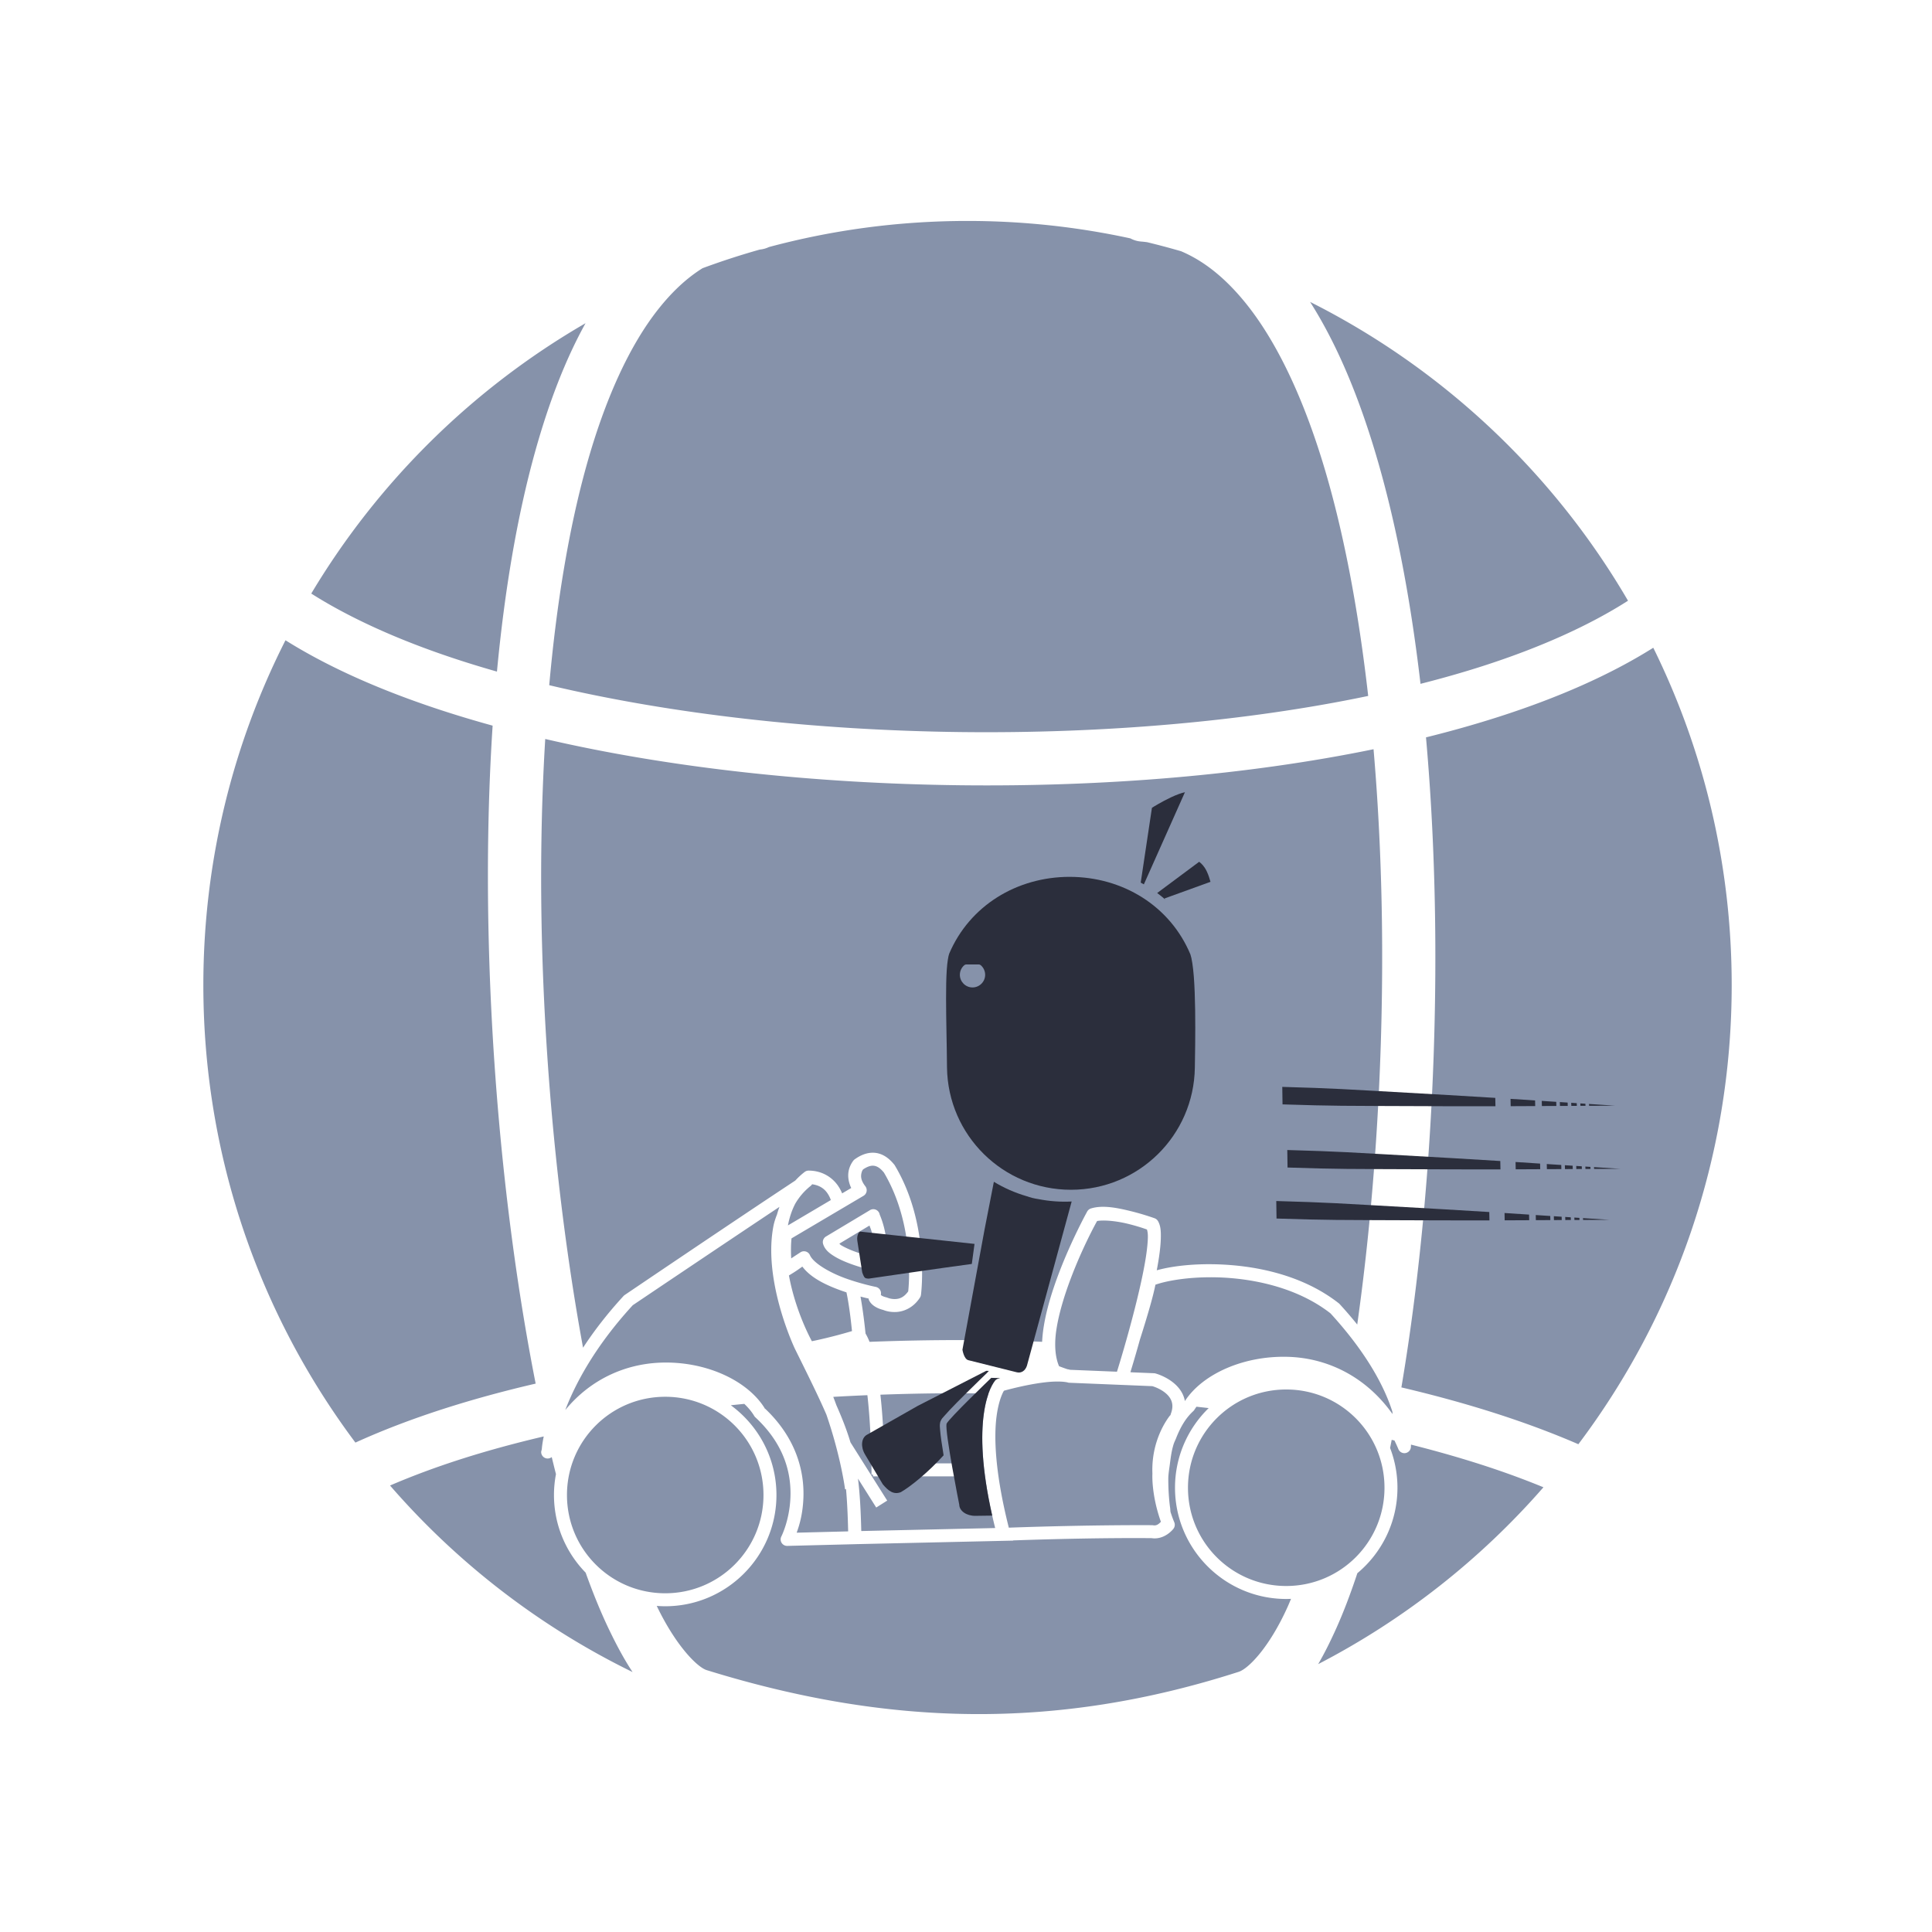 <?xml version="1.0" encoding="UTF-8" standalone="no"?>
<!-- Created with Inkscape (http://www.inkscape.org/) -->

<svg
   xmlns:dc="http://purl.org/dc/elements/1.1/"
   xmlns:cc="http://creativecommons.org/ns#"
   xmlns:rdf="http://www.w3.org/1999/02/22-rdf-syntax-ns#"
   xmlns:svg="http://www.w3.org/2000/svg"
   xmlns="http://www.w3.org/2000/svg"
   xmlns:sodipodi="http://sodipodi.sourceforge.net/DTD/sodipodi-0.dtd"
   xmlns:inkscape="http://www.inkscape.org/namespaces/inkscape"
   width="600"
   height="600"
   viewBox="0 0 158.75 158.75"
   version="1.1"
   id="svg2822"
   inkscape:version="0.92.2 2405546, 2018-03-11"
   sodipodi:docname="virtual-unlimited-environment-vehicle.svg"
   inkscape:export-filename="/home/bastian/Sync/VRAR Requirements Visualization/virtual-reality-icons repository/900px/virtual-unlimited-environment-vehicle.png"
   inkscape:export-xdpi="144"
   inkscape:export-ydpi="144">
  <defs
     id="defs2816">
    <clipPath
       clipPathUnits="userSpaceOnUse"
       id="clipPath6262-7">
      <rect
         y="220.75"
         x="26.85"
         height="6.375"
         width="3.825"
         id="rect6264-2"
         style="color:#bebebe;display:inline;overflow:visible;visibility:visible;fill:#bebebe;fill-opacity:1;fill-rule:nonzero;stroke:none;stroke-width:2;marker:none" />
    </clipPath>
    <clipPath
       clipPathUnits="userSpaceOnUse"
       id="clipPath6258-2">
      <rect
         y="221.282"
         x="26.966"
         height="5.313"
         width="2.898"
         id="rect6260-6"
         style="color:#bebebe;display:inline;overflow:visible;visibility:visible;fill:#bebebe;fill-opacity:1;fill-rule:nonzero;stroke:none;stroke-width:2;marker:none" />
    </clipPath>
    <clipPath
       clipPathUnits="userSpaceOnUse"
       id="clipPath6254-1">
      <rect
         y="221.502"
         x="26.999"
         height="4.878"
         width="1.876"
         id="rect6256-0"
         style="color:#bebebe;display:inline;overflow:visible;visibility:visible;fill:#bebebe;fill-opacity:1;stroke:none;stroke-width:2;marker:none" />
    </clipPath>
    <clipPath
       clipPathUnits="userSpaceOnUse"
       id="clipPath6262-7-6">
      <rect
         y="220.75"
         x="26.85"
         height="6.375"
         width="3.825"
         id="rect6264-2-2"
         style="color:#bebebe;display:inline;overflow:visible;visibility:visible;fill:#bebebe;fill-opacity:1;fill-rule:nonzero;stroke:none;stroke-width:2;marker:none" />
    </clipPath>
    <clipPath
       clipPathUnits="userSpaceOnUse"
       id="clipPath6258-2-9">
      <rect
         y="221.282"
         x="26.966"
         height="5.313"
         width="2.898"
         id="rect6260-6-1"
         style="color:#bebebe;display:inline;overflow:visible;visibility:visible;fill:#bebebe;fill-opacity:1;fill-rule:nonzero;stroke:none;stroke-width:2;marker:none" />
    </clipPath>
    <clipPath
       clipPathUnits="userSpaceOnUse"
       id="clipPath6254-1-2">
      <rect
         y="221.502"
         x="26.999"
         height="4.878"
         width="1.876"
         id="rect6256-0-7"
         style="color:#bebebe;display:inline;overflow:visible;visibility:visible;fill:#bebebe;fill-opacity:1;stroke:none;stroke-width:2;marker:none" />
    </clipPath>
    <clipPath
       clipPathUnits="userSpaceOnUse"
       id="clipPath6262-7-6-9">
      <rect
         y="220.75"
         x="26.85"
         height="6.375"
         width="3.825"
         id="rect6264-2-2-3"
         style="color:#bebebe;display:inline;overflow:visible;visibility:visible;fill:#bebebe;fill-opacity:1;fill-rule:nonzero;stroke:none;stroke-width:2;marker:none" />
    </clipPath>
    <clipPath
       clipPathUnits="userSpaceOnUse"
       id="clipPath6258-2-9-1">
      <rect
         y="221.282"
         x="26.966"
         height="5.313"
         width="2.898"
         id="rect6260-6-1-9"
         style="color:#bebebe;display:inline;overflow:visible;visibility:visible;fill:#bebebe;fill-opacity:1;fill-rule:nonzero;stroke:none;stroke-width:2;marker:none" />
    </clipPath>
    <clipPath
       clipPathUnits="userSpaceOnUse"
       id="clipPath6254-1-2-4">
      <rect
         y="221.502"
         x="26.999"
         height="4.878"
         width="1.876"
         id="rect6256-0-7-7"
         style="color:#bebebe;display:inline;overflow:visible;visibility:visible;fill:#bebebe;fill-opacity:1;stroke:none;stroke-width:2;marker:none" />
    </clipPath>
    <clipPath
       clipPathUnits="userSpaceOnUse"
       id="clipPath6254-1-2-4-6">
      <rect
         y="221.502"
         x="26.999"
         height="4.878"
         width="1.876"
         id="rect6256-0-7-7-1"
         style="color:#bebebe;display:inline;overflow:visible;visibility:visible;fill:#bebebe;fill-opacity:1;stroke:none;stroke-width:2;marker:none" />
    </clipPath>
    <clipPath
       clipPathUnits="userSpaceOnUse"
       id="clipPath6258-2-9-1-5">
      <rect
         y="221.282"
         x="26.966"
         height="5.313"
         width="2.898"
         id="rect6260-6-1-9-5"
         style="color:#bebebe;display:inline;overflow:visible;visibility:visible;fill:#bebebe;fill-opacity:1;fill-rule:nonzero;stroke:none;stroke-width:2;marker:none" />
    </clipPath>
    <clipPath
       clipPathUnits="userSpaceOnUse"
       id="clipPath6262-7-6-9-4">
      <rect
         y="220.75"
         x="26.85"
         height="6.375"
         width="3.825"
         id="rect6264-2-2-3-7"
         style="color:#bebebe;display:inline;overflow:visible;visibility:visible;fill:#bebebe;fill-opacity:1;fill-rule:nonzero;stroke:none;stroke-width:2;marker:none" />
    </clipPath>
    <clipPath
       clipPathUnits="userSpaceOnUse"
       id="clipPath6254-1-2-8">
      <rect
         y="221.502"
         x="26.999"
         height="4.878"
         width="1.876"
         id="rect6256-0-7-8"
         style="color:#bebebe;display:inline;overflow:visible;visibility:visible;fill:#bebebe;fill-opacity:1;stroke:none;stroke-width:2;marker:none" />
    </clipPath>
    <clipPath
       clipPathUnits="userSpaceOnUse"
       id="clipPath6258-2-9-4">
      <rect
         y="221.282"
         x="26.966"
         height="5.313"
         width="2.898"
         id="rect6260-6-1-3"
         style="color:#bebebe;display:inline;overflow:visible;visibility:visible;fill:#bebebe;fill-opacity:1;fill-rule:nonzero;stroke:none;stroke-width:2;marker:none" />
    </clipPath>
    <clipPath
       clipPathUnits="userSpaceOnUse"
       id="clipPath6262-7-6-1">
      <rect
         y="220.75"
         x="26.85"
         height="6.375"
         width="3.825"
         id="rect6264-2-2-4"
         style="color:#bebebe;display:inline;overflow:visible;visibility:visible;fill:#bebebe;fill-opacity:1;fill-rule:nonzero;stroke:none;stroke-width:2;marker:none" />
    </clipPath>
    <marker
       inkscape:isstock="true"
       style="overflow:visible"
       id="marker7811-5"
       refX="0"
       refY="0"
       orient="auto"
       inkscape:stockid="TriangleOutM">
      <path
         transform="scale(0.4)"
         style="fill:#2b2e3c;fill-opacity:1;fill-rule:evenodd;stroke:#2b2e3c;stroke-width:1pt;stroke-opacity:1"
         d="M 5.77,0 -2.88,5 V -5 Z"
         id="path7809-4"
         inkscape:connector-curvature="0" />
    </marker>
    <marker
       inkscape:stockid="TriangleInM"
       orient="auto"
       refY="0"
       refX="0"
       id="TriangleInM-3-8-3"
       style="overflow:visible"
       inkscape:isstock="true">
      <path
         inkscape:connector-curvature="0"
         id="path7387-6-9-1"
         d="M 5.77,0 -2.88,5 V -5 Z"
         style="fill:#2b2e3c;fill-opacity:1;fill-rule:evenodd;stroke:#2b2e3c;stroke-width:1pt;stroke-opacity:1"
         transform="scale(-0.4)" />
    </marker>
  </defs>
  <sodipodi:namedview
     id="base"
     pagecolor="#dddddd"
     bordercolor="#666666"
     borderopacity="1.0"
     inkscape:pageopacity="0"
     inkscape:pageshadow="2"
     inkscape:zoom="1.6440233"
     inkscape:cx="289.43597"
     inkscape:cy="271.29624"
     inkscape:document-units="mm"
     inkscape:current-layer="layer1"
     showgrid="false"
     inkscape:window-width="1920"
     inkscape:window-height="1016"
     inkscape:window-x="0"
     inkscape:window-y="27"
     inkscape:window-maximized="1"
     units="px"
     inkscape:snap-global="false"
     fit-margin-top="5"
     fit-margin-left="5"
     fit-margin-right="5"
     fit-margin-bottom="5"
     inkscape:snap-grids="true">
    <inkscape:grid
       type="xygrid"
       id="grid3470"
       originx="-180.986"
       originy="-153.567"
       empspacing="4" />
  </sodipodi:namedview>
  <g
     inkscape:label="Layer 1"
     inkscape:groupmode="layer"
     id="layer1"
     transform="translate(-180.986,15.317)">
    <g
       style="fill:none;stroke:#ffffff;stroke-width:1.058;stroke-miterlimit:4;stroke-dasharray:none;stroke-opacity:1"
       transform="translate(-13.097,-0.083)"
       id="g5237-8">
      <g
         style="fill:none;stroke:#ffffff;stroke-width:1.058;stroke-miterlimit:4;stroke-dasharray:none;stroke-opacity:1"
         transform="translate(-3.215,0.291)"
         id="g4300-97" />
    </g>
    <path
       style="color:#000000;font-style:normal;font-variant:normal;font-weight:normal;font-stretch:normal;font-size:medium;line-height:normal;font-family:sans-serif;font-variant-ligatures:normal;font-variant-position:normal;font-variant-caps:normal;font-variant-numeric:normal;font-variant-alternates:normal;font-feature-settings:normal;text-indent:0;text-align:start;text-decoration:none;text-decoration-line:none;text-decoration-style:solid;text-decoration-color:#000000;letter-spacing:normal;word-spacing:normal;text-transform:none;writing-mode:lr-tb;direction:ltr;text-orientation:mixed;dominant-baseline:auto;baseline-shift:baseline;text-anchor:start;white-space:normal;shape-padding:0;clip-rule:nonzero;display:inline;overflow:visible;visibility:visible;opacity:1;isolation:auto;mix-blend-mode:normal;color-interpolation:sRGB;color-interpolation-filters:linearRGB;solid-color:#000000;solid-opacity:1;vector-effect:none;fill:#8692aa;fill-opacity:1;fill-rule:evenodd;stroke:none;stroke-width:5.498;stroke-linecap:round;stroke-linejoin:round;stroke-miterlimit:4;stroke-dasharray:none;stroke-dashoffset:0;stroke-opacity:1;color-rendering:auto;image-rendering:auto;shape-rendering:auto;text-rendering:auto;enable-background:accumulate"
       d="M 299.998 68.51 C 278.695 68.51 258.05 71.329 238.41 76.605 C 237.53 77.027 236.583 77.289 235.611 77.379 C 229.588 79.077 223.66 81.007 217.842 83.16 C 212.958 86.202 208.436 90.417 204.133 95.848 C 195.115 107.229 187.583 123.901 181.912 144.15 C 176.335 164.065 172.543 187.385 170.301 212.457 C 208.319 221.494 253.012 226.456 297.826 226.99 C 341.867 227.516 386.079 223.772 424.236 215.791 C 421.168 188.726 416.423 163.527 409.775 142.205 C 403.424 121.833 395.328 105.047 385.889 93.549 C 379.789 86.119 373.336 80.919 366.221 77.9 C 362.729 76.885 359.207 75.945 355.65 75.088 C 355.065 75.017 354.479 74.947 353.885 74.9 C 352.7 74.819 351.547 74.484 350.504 73.916 C 334.228 70.379 317.331 68.51 299.998 68.51 z M 406.221 93.615 C 414.035 105.899 420.345 120.685 425.523 137.295 C 432.434 159.461 437.303 184.932 440.457 212.039 C 447.154 210.338 453.624 208.499 459.807 206.51 C 477.368 200.859 492.659 194.029 504.799 186.266 C 481.673 146.627 447.372 114.301 406.221 93.615 z M 181.559 100.215 C 146.577 120.456 117.244 149.384 96.514 184.045 C 107.658 191.117 121.503 197.516 137.357 202.996 C 142.718 204.849 148.306 206.597 154.09 208.242 C 156.426 183.466 160.295 160.169 166.027 139.697 C 170.158 124.947 175.234 111.626 181.559 100.215 z M 88.52 198.527 C 72.237 230.656 63.053 266.987 63.053 305.459 C 63.053 358.65 80.594 407.754 110.205 447.305 C 118.694 443.443 127.838 439.964 137.543 436.842 C 146.604 433.926 156.155 431.321 166.092 429.016 C 158.208 389.125 152.94 341.783 151.617 294.498 C 150.959 270.982 151.277 247.522 152.75 225.002 C 145.569 223.021 138.623 220.887 131.971 218.588 C 115.582 212.923 100.91 206.295 88.52 198.527 z M 512.633 200.846 C 499.112 209.351 482.944 216.394 464.859 222.213 C 457.589 224.552 450.005 226.691 442.158 228.637 C 444.022 249.533 444.95 271.167 445.053 292.852 C 445.281 341.178 441.41 389.6 434.529 430.193 C 447.178 433.166 459.215 436.586 470.438 440.465 C 477.054 442.752 483.382 445.201 489.404 447.812 C 519.248 408.175 536.947 358.88 536.947 305.459 C 536.947 267.908 528.192 232.4 512.633 200.846 z M 169.061 229.139 C 167.781 250.139 167.489 272.056 168.104 294.035 C 169.314 337.292 173.953 380.738 180.787 417.883 C 184.078 412.845 188.191 407.444 193.348 401.844 A 2.013 2.013 0 0 1 193.703 401.541 C 193.703 401.541 227.079 378.937 246.584 366.066 C 247.457 365.118 248.42 364.22 249.494 363.391 A 2.013 2.013 0 0 1 250.721 362.971 C 255.072 362.972 258.031 365.208 259.623 367.355 C 260.335 368.316 260.797 369.256 261.119 370.033 L 263.943 368.363 C 262.961 366.335 262.851 364.399 263.17 362.939 C 263.589 361.022 264.691 359.768 264.691 359.768 A 2.013 2.013 0 0 1 265.023 359.467 C 266.869 358.14 268.667 357.49 270.332 357.428 C 273.994 357.29 276.284 359.913 277.26 361.084 A 2.013 2.013 0 0 1 277.441 361.338 C 288.492 379.768 285.564 401.5 285.564 401.5 A 2.013 2.013 0 0 1 285.264 402.324 C 283.162 405.615 280.06 406.747 277.717 406.82 C 275.678 406.884 274.266 406.337 273.875 406.176 C 271.498 405.583 270.002 404.414 269.408 403.053 C 269.345 402.907 269.389 402.795 269.348 402.65 C 268.746 402.518 267.851 402.302 266.816 402.031 C 267.75 407.204 268.297 412.678 268.377 413.486 C 268.838 414.265 269.249 415.131 269.621 416.066 C 281.283 415.613 293.026 415.426 304.775 415.566 C 310.905 415.64 317.026 415.814 323.133 416.051 C 323.206 414.543 323.369 412.999 323.617 411.426 C 324.472 406.011 326.255 400.268 328.252 394.986 C 332.245 384.422 337.111 375.652 337.111 375.652 A 2.013 2.013 0 0 1 338.277 374.707 C 340.11 374.138 342.186 374.097 344.309 374.324 C 346.431 374.552 348.603 375.044 350.627 375.541 C 354.675 376.535 358.008 377.748 358.008 377.748 A 2.013 2.013 0 0 1 359.078 378.656 C 359.882 380.094 359.966 381.664 359.943 383.572 C 359.923 385.481 359.692 387.711 359.314 390.18 C 359.134 391.363 358.917 392.606 358.676 393.881 C 364.206 392.344 372.593 391.513 381.955 392.291 C 393.04 393.212 405.392 396.468 415.145 404.131 A 2.013 2.013 0 0 1 415.381 404.354 C 417.379 406.531 419.181 408.644 420.838 410.699 C 425.905 374.866 428.754 333.807 428.561 292.932 C 428.464 272.445 427.596 252.006 425.896 232.312 C 386.637 240.389 342.078 244.013 297.627 243.482 C 252.73 242.947 208.018 238.177 169.061 229.139 z M 270.484 361.451 C 269.789 361.477 268.845 361.776 267.635 362.588 C 267.562 362.676 267.28 362.981 267.102 363.797 C 266.901 364.716 266.866 365.952 268.316 367.824 A 2.013 2.013 0 0 1 267.748 370.789 L 245.424 383.984 C 245.221 386.003 245.213 388.084 245.332 390.195 C 246.34 389.507 248.1 388.371 248.1 388.371 A 2.013 2.013 0 0 1 251.137 389.188 C 252.208 391.644 257.214 394.576 262.113 396.354 C 267.012 398.131 271.555 399.033 271.555 399.033 A 2.013 2.013 0 0 1 273.121 401.467 C 273.133 401.502 273.283 401.89 274.865 402.279 A 2.013 2.013 0 0 1 275.207 402.396 C 275.207 402.396 276.224 402.84 277.59 402.797 C 278.874 402.757 280.265 402.306 281.611 400.414 C 281.788 398.85 283.715 379.791 274.062 363.557 C 273.207 362.543 272.08 361.391 270.484 361.451 z M 251.801 367.209 A 2.013 2.013 0 0 1 251.355 367.717 C 249.336 369.327 247.777 371.187 246.582 373.234 C 245.505 375.31 244.767 377.573 244.314 379.965 L 257.617 372.102 C 257.443 371.582 257.09 370.696 256.391 369.754 C 255.486 368.535 254.072 367.507 251.801 367.209 z M 241.688 374.215 C 222.434 387.042 196.476 404.523 196.205 404.707 C 184.624 417.32 178.518 428.796 175.322 437.084 C 175.299 437.142 175.322 437.12 175.299 437.18 C 183.436 427.3 194.31 422.934 204.709 422.52 C 218.561 421.967 231.65 427.88 237.121 436.674 C 247.098 446.052 249.43 456.524 249.111 464.5 C 248.915 469.411 247.903 472.841 247.021 475.242 L 262.99 474.836 C 262.865 469.698 262.671 465.494 262.326 461.748 L 262.029 461.785 C 262.029 461.785 260.764 451.765 256.242 438.629 C 253.92 433.263 250.79 426.925 246.527 418.32 A 2.013 2.013 0 0 1 246.512 418.291 C 246.512 418.291 242.089 409.07 240.098 397.828 C 239.102 392.207 238.691 386.045 239.816 380.178 C 240.055 378.933 240.468 377.73 240.938 376.545 C 241.153 375.755 241.407 374.98 241.688 374.215 z M 237.121 436.674 C 237.06 436.617 237.007 436.559 236.945 436.502 L 237.301 436.943 C 237.246 436.852 237.178 436.765 237.121 436.674 z M 270.791 374.936 A 2.013 2.013 0 0 1 272.637 376.154 A 2.013 2.013 0 0 1 272.77 376.604 C 272.77 376.604 272.769 376.611 272.77 376.611 C 272.93 376.991 273.999 379.449 274.572 382.783 C 274.88 384.574 275.028 386.519 274.674 388.43 C 274.319 390.341 273.349 392.312 271.457 393.494 A 2.013 2.013 0 0 1 269.936 393.752 C 269.936 393.752 266.824 393.034 263.514 391.797 C 261.859 391.178 260.147 390.435 258.664 389.516 C 257.181 388.596 255.785 387.54 255.223 385.729 A 2.013 2.013 0 0 1 256.109 383.41 L 269.654 375.291 A 2.013 2.013 0 0 1 269.758 375.225 A 2.013 2.013 0 0 1 270.791 374.936 z M 342.008 378.453 C 341.301 378.46 340.677 378.51 340.174 378.605 C 339.71 379.452 335.682 386.715 332.018 396.41 C 330.082 401.531 328.375 407.065 327.588 412.053 C 326.842 416.776 327.158 420.779 328.385 423.619 C 328.787 423.772 329.677 424.12 330.965 424.551 C 330.966 424.551 330.967 424.552 330.969 424.553 C 331.399 424.62 331.586 424.675 331.803 424.734 L 346.336 425.328 C 347.11 422.846 349.515 415.01 351.889 405.66 C 353.309 400.067 354.617 394.281 355.336 389.574 C 355.695 387.221 355.901 385.133 355.92 383.529 C 355.934 382.263 355.757 381.668 355.639 381.232 C 354.908 380.976 352.934 380.255 349.668 379.453 C 347.006 378.8 344.129 378.434 342.008 378.453 z M 269.604 380.008 L 260.258 385.617 C 260.496 385.819 260.441 385.879 260.781 386.09 C 261.894 386.78 263.418 387.461 264.924 388.023 C 267.343 388.928 268.845 389.271 269.678 389.479 C 270.123 389.019 270.555 388.582 270.719 387.699 C 270.938 386.516 270.866 384.966 270.607 383.463 C 270.296 381.647 269.984 381.077 269.604 380.008 z M 248.785 392.734 C 247.815 393.423 246.876 394.14 244.625 395.479 C 246.09 403.472 249.125 410.978 251.738 415.869 C 252.931 415.645 258.208 414.518 264.178 412.73 C 264.008 411.097 263.433 405.298 262.463 400.723 C 261.897 400.533 261.353 400.359 260.74 400.137 C 256.285 398.52 251.473 396.321 248.785 392.734 z M 374.332 396.049 C 367.366 396.146 361.532 397.192 358.26 398.352 C 357.532 402.11 355.672 408.393 353.654 414.74 C 353.582 414.967 353.547 415.07 353.477 415.289 C 352.03 420.478 351.165 423.319 350.502 425.475 C 350.659 425.488 350.807 425.504 350.963 425.518 L 357.811 425.797 A 2.013 2.013 0 0 1 358.252 425.863 C 358.252 425.863 361.322 426.644 363.973 428.859 C 365.298 429.967 366.581 431.491 367.186 433.518 C 367.274 433.813 367.339 434.121 367.395 434.434 C 373.021 425.808 386.136 420.128 400.049 420.74 C 411.557 421.247 423.455 426.695 431.828 438.523 C 431.65 437.88 431.882 438.158 431.65 437.445 C 429.328 430.287 424.108 419.878 412.547 407.232 C 403.677 400.308 392.129 397.172 381.623 396.299 C 379.102 396.089 376.654 396.017 374.332 396.049 z M 327.004 428.389 C 323.982 428.478 318.748 429.208 311.332 431.207 C 311.21 431.376 311.137 431.406 310.742 432.314 C 310.173 433.624 309.451 435.807 309.008 439.15 C 308.151 445.607 308.517 456.695 312.803 473.684 C 339.026 472.751 357.227 472.916 357.227 472.916 A 2.013 2.013 0 0 1 357.559 472.945 C 358.789 473.169 359.483 472.318 359.965 471.867 C 356.992 463.527 357.307 457.187 357.33 456.994 C 356.912 446.91 361.683 440.273 362.893 438.76 C 363.642 436.962 363.631 435.697 363.324 434.67 C 363.005 433.601 362.301 432.703 361.396 431.947 C 359.632 430.472 357.419 429.839 357.307 429.807 L 331.559 428.75 A 2.013 2.013 0 0 1 330.977 428.639 C 330.977 428.639 330.906 428.601 330.275 428.514 C 329.645 428.427 328.584 428.342 327.004 428.389 z M 362.893 438.76 C 362.862 438.832 362.839 438.9 362.807 438.975 L 363.168 438.428 C 363.168 438.428 363.067 438.542 362.893 438.76 z M 398.822 430.84 C 381.972 430.84 368.357 444.455 368.357 461.305 C 368.357 478.154 381.972 491.77 398.822 491.77 C 415.672 491.769 429.289 478.154 429.289 461.305 C 429.289 444.455 415.672 430.84 398.822 430.84 z M 293.594 432.021 C 286.703 432.05 279.831 432.206 272.986 432.453 C 273.238 434.731 273.443 437.027 273.604 439.256 C 274.034 445.212 274.169 450.433 274.219 453.746 L 299.176 453.746 L 299.176 457.775 L 270.688 457.775 L 270.688 457.238 L 270.23 457.236 C 270.23 457.236 270.269 448.976 269.588 439.543 C 269.423 437.263 269.213 434.916 268.955 432.607 C 265.417 432.756 261.885 432.925 258.369 433.127 C 258.707 434.01 259.045 434.892 259.355 435.754 C 261.225 439.981 262.636 443.642 263.709 447.238 L 275.096 465.291 L 271.691 467.439 L 266.035 458.477 C 266.613 463.057 266.898 468.214 267.057 474.729 L 308.574 473.799 C 304.337 456.774 304.089 445.652 305.021 438.627 C 305.391 435.84 305.949 433.702 306.514 432.098 C 305.868 432.085 305.222 432.07 304.576 432.062 C 300.915 432.019 297.253 432.006 293.594 432.021 z M 206.266 433.098 C 189.416 433.098 175.801 446.713 175.801 463.562 C 175.801 480.412 189.416 494.027 206.266 494.027 C 223.115 494.027 236.732 480.412 236.732 463.562 C 236.732 446.713 223.115 433.098 206.266 433.098 z M 230.787 435.301 C 229.391 435.441 227.992 435.577 226.605 435.729 C 235.178 442.007 240.754 452.14 240.754 463.562 C 240.754 482.587 225.291 498.051 206.266 498.051 C 205.379 498.051 204.505 498.007 203.635 497.941 C 209.647 510.493 216.306 516.985 219.115 517.855 C 275.161 535.221 327.3 536.649 384.092 518.381 C 387.089 517.417 393.595 510.837 399.314 498.102 C 399.65 497.355 399.98 496.541 400.312 495.756 C 399.818 495.777 399.322 495.793 398.822 495.793 C 379.797 495.793 364.336 480.33 364.336 461.305 C 364.336 451.628 368.341 442.877 374.775 436.609 C 373.52 436.459 372.253 436.322 370.988 436.182 C 370.772 436.486 370.551 436.791 370.365 437.1 A 2.013 2.013 0 0 1 370.004 437.543 C 367.488 439.844 365.98 442.734 364.777 445.678 C 364.491 446.475 364.06 447.211 363.84 448.023 C 363.275 449.876 363.042 451.687 362.799 453.516 C 362.607 455.137 362.288 456.82 362.254 458.307 C 362.225 463.193 362.743 467.141 362.844 467.645 C 362.85 467.683 362.889 468.361 362.889 468.361 C 362.889 468.362 362.896 468.414 362.896 468.414 A 2.013 2.013 0 0 1 362.924 468.76 C 363.254 469.801 363.644 470.891 364.113 472.029 A 2.013 2.013 0 0 1 363.826 474.053 C 363.826 474.053 361.197 477.529 357.084 476.939 C 356.862 476.936 340.148 476.712 314.166 477.637 L 314.168 477.699 L 265.221 478.801 A 2.013 2.013 0 0 1 265.152 478.807 L 244.121 479.338 A 2.013 2.013 0 0 1 242.275 476.408 C 242.275 476.408 244.803 471.474 245.088 464.338 C 245.373 457.202 243.478 448.081 234.199 439.453 A 2.013 2.013 0 0 1 233.846 439.012 C 233.075 437.728 232.037 436.48 230.787 435.301 z M 357.084 476.939 C 357.085 476.939 357.168 476.939 357.168 476.939 L 356.834 476.908 C 356.919 476.924 357 476.927 357.084 476.939 z M 168.6 445.395 C 159.51 447.526 150.802 449.903 142.596 452.543 C 134.915 455.014 127.678 457.715 120.938 460.615 C 141.749 484.611 167.311 504.369 196.145 518.459 C 193.508 514.484 191.078 509.938 188.697 504.951 C 186.216 499.754 183.852 493.939 181.59 487.633 C 175.521 481.414 171.771 472.922 171.771 463.562 C 171.771 461.348 171.988 459.185 172.389 457.086 C 171.944 455.353 171.51 453.578 171.076 451.799 A 2.013 2.013 0 0 1 167.807 450.098 C 167.807 450.098 167.975 449.464 167.977 449.441 L 167.961 449.441 C 167.969 449.424 167.985 449.415 167.992 449.396 C 168.013 449.134 168.104 447.757 168.6 445.395 z M 431.523 446.453 C 431.356 447.288 431.193 448.135 431.025 448.969 C 432.497 452.801 433.311 456.959 433.311 461.305 C 433.311 471.947 428.471 481.473 420.877 487.803 C 418.826 493.987 416.663 499.725 414.359 504.855 C 412.557 508.868 410.703 512.602 408.725 516 C 435.348 502.217 459.039 483.55 478.578 461.16 C 474.252 459.383 469.744 457.676 465.049 456.053 C 456.423 453.071 447.187 450.371 437.506 447.93 C 437.494 448.513 437.459 448.822 437.459 448.822 A 2.013 2.013 0 0 1 433.607 449.354 C 433.217 448.423 432.807 447.53 432.383 446.66 C 432.096 446.591 431.812 446.521 431.523 446.453 z "
       transform="matrix(0.265,0,0,0.265,180.986,-15.317)"
       id="path7024-1" />
    <path
       style="opacity:1;fill:#2b2e3c;fill-opacity:1;fill-rule:evenodd;stroke:none;stroke-width:4.025;stroke-linecap:square;stroke-linejoin:miter;stroke-miterlimit:4;stroke-dasharray:none;stroke-dashoffset:0;stroke-opacity:1"
       d="m 305.797,425.057 -21.211,10.855 -15.863,9.018 c -1.675,1.013 -1.904,3.709 -0.498,6.07 l 5.502,9.234 c 1.696,2.031 3.332,3.301 5.574,2.451 2.947,-1.669 8.556,-6.194 13.285,-11.441 -0.264,-1.592 -0.506,-3.129 -0.697,-4.496 -0.176,-1.257 -0.308,-2.378 -0.385,-3.301 -0.076,-0.923 -0.17,-1.499 0.016,-2.385 l 0.045,-0.184 0.066,-0.178 c 0.361,-0.87 0.654,-1.053 1.115,-1.594 0.461,-0.541 1.04,-1.18 1.719,-1.898 1.357,-1.437 3.082,-3.18 4.783,-4.871 3.403,-3.382 6.719,-6.562 6.719,-6.562 l 0.652,-0.699 c -0.22,-0.005 -0.637,-0.016 -0.822,-0.019 z m -5.166,11.604 c -1.174,1.18 -2.315,2.335 -3.236,3.311 -0.652,0.69 -1.208,1.298 -1.594,1.75 -0.283,0.332 -0.313,0.39 -0.332,0.383 0.014,0.049 -0.01,0.358 0.045,1.012 0.066,0.797 0.192,1.857 0.361,3.07 0.037,0.265 0.094,0.598 0.135,0.877 2.645,-3.594 4.529,-7.261 4.621,-10.402 z"
       transform="matrix(0.265,0,0,0.265,180.986,-15.317)"
       id="rect2278-4-3-6-6-3-2-5-4-8-6-0-5-6-8-2-1"
       inkscape:connector-curvature="0"
       sodipodi:nodetypes="cccccccccccccccccccccccccc" />
    <path
       style="opacity:1;fill:#2b2e3c;fill-opacity:1;fill-rule:evenodd;stroke:none;stroke-width:4.025;stroke-linecap:square;stroke-linejoin:miter;stroke-miterlimit:4;stroke-dasharray:none;stroke-dashoffset:0;stroke-opacity:1"
       d="m 307.361,427.23 c 0,0 -13.223,12.685 -13.869,14.244 -0.532,2.547 3.945,25.078 3.945,25.078 0.038,1.957 2.26,3.5 5.008,3.463 l 5.211,-0.07 c -3.355,-14.874 -3.495,-24.837 -2.635,-31.318 0.488,-3.679 1.301,-6.237 2.029,-7.914 0.729,-1.677 1.5,-2.627 1.5,-2.627 0.259,-0.299 0.6,-0.515 0.98,-0.621 0.222,-0.062 0.422,-0.11 0.641,-0.17 -0.971,-0.024 -2.179,-0.053 -2.811,-0.064 z"
       transform="matrix(0.265,0,0,0.265,180.986,-15.317)"
       id="rect2278-4-3-6-6-3-2-5-4-8-6-0-5-6-8-2"
       inkscape:connector-curvature="0"
       sodipodi:nodetypes="ccccccsccccc" />
    <path
       style="opacity:1;fill:#2b2e3c;fill-opacity:1;fill-rule:nonzero;stroke:none;stroke-width:1.777;stroke-linecap:round;stroke-linejoin:round;stroke-miterlimit:4;stroke-dasharray:none;stroke-dashoffset:0;stroke-opacity:1"
       d="m 285.856,83.37 0.02,1.438 c 4.602,0.139 3.78,0.115 13.659,0.152 1.279,0.005 2.559,0.004 3.837,0.001 l -0.014,-0.687 c -1.278,-0.08 -2.557,-0.158 -3.836,-0.231 -9.887,-0.559 -9.065,-0.534 -13.667,-0.673 z m 18.756,0.984 0.011,0.602 c 0.672,-0.003 1.343,-0.006 2.015,-0.01 l -0.01,-0.461 c -0.672,-0.044 -1.345,-0.088 -2.018,-0.131 z m 2.565,0.167 0.01,0.422 c 0.397,-0.002 0.793,-0.004 1.19,-0.006 l -0.01,-0.338 c -0.397,-0.026 -0.794,-0.052 -1.192,-0.078 z m 1.485,0.097 0.01,0.318 c 0.214,-0.001 0.427,-0.002 0.641,-0.003 l -0.01,-0.273 c -0.214,-0.014 -0.428,-0.028 -0.641,-0.042 z m 0.935,0.061 0.01,0.252 c 0.152,-4e-5 0.303,-0.001 0.455,-0.002 l -0.01,-0.221 c -0.151,-0.01 -0.303,-0.02 -0.455,-0.03 z m 0.749,0.049 0.01,0.2 c 0.138,-7.93e-4 0.278,-0.001 0.416,-0.002 l -0.01,-0.171 c -0.139,-0.009 -0.278,-0.018 -0.416,-0.027 z m 0.711,0.046 0.01,0.15 c 0.714,-0.004 1.428,-0.008 2.143,-0.01 -0.715,-0.046 -1.43,-0.093 -2.145,-0.14 z"
       id="path11967-6-2-2-0"
       inkscape:connector-curvature="0" />
    <path
       style="opacity:1;fill:#2b2e3c;fill-opacity:1;fill-rule:nonzero;stroke:none;stroke-width:1.777;stroke-linecap:round;stroke-linejoin:round;stroke-miterlimit:4;stroke-dasharray:none;stroke-dashoffset:0;stroke-opacity:1"
       d="m 286.761,79.179 0.02,1.438 c 4.602,0.139 3.78,0.115 13.659,0.152 1.28,0.005 2.559,0.004 3.837,0.001 l -0.014,-0.687 c -1.278,-0.08 -2.557,-0.158 -3.836,-0.231 -9.887,-0.559 -9.065,-0.534 -13.667,-0.673 z m 18.756,0.984 0.012,0.602 c 0.671,-0.003 1.343,-0.006 2.015,-0.01 l -0.01,-0.461 c -0.672,-0.044 -1.345,-0.088 -2.018,-0.131 z m 2.565,0.167 0.01,0.422 c 0.397,-0.002 0.793,-0.004 1.19,-0.006 l -0.01,-0.338 c -0.397,-0.026 -0.794,-0.052 -1.192,-0.078 z m 1.485,0.097 0.01,0.318 c 0.214,-0.001 0.427,-0.002 0.641,-0.003 l -0.01,-0.273 c -0.214,-0.014 -0.427,-0.028 -0.641,-0.042 z m 0.935,0.061 0.01,0.252 c 0.152,-3.9e-5 0.303,-0.001 0.455,-0.002 l -0.01,-0.221 c -0.151,-0.01 -0.303,-0.02 -0.455,-0.03 z m 0.749,0.049 0.01,0.2 c 0.138,-7.94e-4 0.278,-0.001 0.416,-0.002 l -0.01,-0.171 c -0.139,-0.009 -0.278,-0.018 -0.416,-0.027 z m 0.711,0.046 0.01,0.15 c 0.714,-0.004 1.428,-0.008 2.143,-0.01 -0.715,-0.046 -1.43,-0.093 -2.145,-0.14 z"
       id="path11967-6-2-2-7-7"
       inkscape:connector-curvature="0" />
    <path
       style="opacity:1;fill:#2b2e3c;fill-opacity:1;fill-rule:nonzero;stroke:none;stroke-width:1.777;stroke-linecap:round;stroke-linejoin:round;stroke-miterlimit:4;stroke-dasharray:none;stroke-dashoffset:0;stroke-opacity:1"
       d="m 286.349,73.991 0.02,1.438 c 4.602,0.139 3.779,0.115 13.659,0.152 1.279,0.005 2.559,0.004 3.837,0.001 l -0.014,-0.687 c -1.278,-0.08 -2.557,-0.158 -3.836,-0.231 -9.887,-0.559 -9.065,-0.534 -13.667,-0.673 z m 18.756,0.984 0.012,0.602 c 0.671,-0.003 1.343,-0.006 2.015,-0.01 l -0.01,-0.461 c -0.672,-0.044 -1.345,-0.088 -2.018,-0.131 z m 2.565,0.167 0.01,0.422 c 0.397,-0.002 0.793,-0.004 1.19,-0.006 l -0.01,-0.338 c -0.397,-0.026 -0.794,-0.052 -1.192,-0.078 z m 1.485,0.097 0.01,0.318 c 0.214,-0.001 0.427,-0.002 0.641,-0.003 l -0.01,-0.273 c -0.214,-0.014 -0.427,-0.027 -0.641,-0.042 z m 0.935,0.061 0.01,0.252 c 0.152,-4.1e-5 0.303,-0.001 0.455,-0.002 l -0.01,-0.221 c -0.151,-0.01 -0.303,-0.02 -0.455,-0.03 z m 0.749,0.049 0.01,0.2 c 0.138,-7.67e-4 0.278,-0.001 0.416,-0.002 l -0.01,-0.171 c -0.139,-0.009 -0.278,-0.018 -0.416,-0.027 z m 0.711,0.046 0.01,0.15 c 0.714,-0.004 1.428,-0.008 2.143,-0.01 -0.715,-0.046 -1.43,-0.093 -2.146,-0.14 z"
       id="path11967-6-2-2-7-8-5"
       inkscape:connector-curvature="0" />
    <path
       sodipodi:nodetypes="cccssccccccc"
       inkscape:connector-curvature="0"
       id="rect2278-4-36-4-94-4-2-0-5"
       d="m 262.651,81.79 -0.769,3.941 -1.813,9.855 c 0,0 0.113,0.769 0.485,0.862 l 3.978,0.994 c 0.372,0.093 0.695,-0.122 0.834,-0.533 l 3.678,-13.5 c -0.9,0.046 -1.819,-0.016 -2.739,-0.198 -0.158,-0.022 -0.322,-0.053 -0.494,-0.096 -0.172,-0.043 -0.331,-0.092 -0.479,-0.145 -0.961,-0.281 -1.858,-0.68 -2.678,-1.179 z"
       style="opacity:1;fill:#2b2e3c;fill-opacity:1;fill-rule:evenodd;stroke:none;stroke-width:1;stroke-linecap:square;stroke-linejoin:miter;stroke-miterlimit:4;stroke-dasharray:none;stroke-dashoffset:0;stroke-opacity:1"
       inkscape:transform-center-x="4.2644582"
       inkscape:transform-center-y="19.464805" />
    <path
       sodipodi:nodetypes="cccccscc"
       inkscape:connector-curvature="0"
       id="path9205-9-6-1-9-0-4-9-6-04"
       d="m 279.52,55.494 -3.45,2.567 c 0.221,0.163 0.434,0.337 0.643,0.516 l -0.026,-0.073 3.764,-1.363 c -0.083,-0.271 -0.15,-0.533 -0.313,-0.871 -0.199,-0.413 -0.44,-0.643 -0.617,-0.775 z"
       style="opacity:1;fill:#2b2e3c;fill-opacity:1;fill-rule:evenodd;stroke:none;stroke-width:1.537;stroke-linecap:round;stroke-linejoin:miter;stroke-miterlimit:4;stroke-dasharray:none;stroke-dashoffset:0;stroke-opacity:1" />
    <path
       sodipodi:nodetypes="cccccc"
       inkscape:connector-curvature="0"
       id="path9205-2-7-7-89-7-5-0-1-2-8"
       d="m 278.35,49.779 c -0.288,0.059 -0.711,0.215 -1.137,0.416 -0.792,0.374 -1.415,0.766 -1.574,0.865 l -0.921,6.147 c 0.086,0.047 0.173,0.093 0.258,0.142 z"
       style="opacity:1;fill:#2b2e3c;fill-opacity:1;fill-rule:evenodd;stroke:none;stroke-width:1.436;stroke-linecap:round;stroke-linejoin:miter;stroke-miterlimit:4;stroke-dasharray:none;stroke-dashoffset:0;stroke-opacity:1" />
    <path
       sodipodi:nodetypes="ccccccccccccccccccccc"
       inkscape:connector-curvature="0"
       id="path2039-7-92-9-53-8-2-3-9-6-7"
       d="m 268.873,56.732 c -4.341,0.006 -8.21,2.368 -9.891,6.307 -0.073,0.191 -0.161,0.703 -0.203,1.353 -0.043,0.652 -0.056,1.457 -0.055,2.33 0,1.744 0.066,4.035 0.076,5.678 v 0.004 c 0.077,5.563 4.601,10.041 10.183,10.041 5.577,0 10.097,-4.469 10.182,-10.027 0.01,-0.629 0.054,-2.805 0.025,-4.742 -0.014,-0.969 -0.047,-1.947 -0.111,-2.772 -0.064,-0.821 -0.173,-1.504 -0.278,-1.798 -1.668,-3.987 -5.561,-6.37 -9.926,-6.373 z m -8.485,7.197 h 1.016 c 0.062,1.1e-5 0.121,0.022 0.168,0.063 0.231,0.197 0.363,0.486 0.363,0.789 0,0.571 -0.468,1.039 -1.039,1.039 -0.571,1.1e-5 -1.039,-0.468 -1.039,-1.039 2e-4,-0.303 0.133,-0.592 0.363,-0.789 0.047,-0.04 0.106,-0.063 0.168,-0.063 z"
       style="opacity:1;fill:#2b2e3c;fill-opacity:1;fill-rule:evenodd;stroke:none;stroke-width:1;stroke-linecap:square;stroke-linejoin:miter;stroke-miterlimit:4;stroke-dasharray:none;stroke-dashoffset:0;stroke-opacity:1" />
    <path
       id="rect2278-4-3-6-6-3-2-5-0-1-3-8-4-0-2-2"
       d="m 261.061,86.893 -9.378,-1.01 c -0.053,0.014 -0.113,0.042 -0.176,0.167 -0.069,0.136 -0.111,0.355 -0.074,0.598 l 0.4,2.583 c 0.085,0.253 0.163,0.39 0.213,0.434 0.049,0.044 0.119,0.074 0.323,0.081 2.854,-0.412 5.381,-0.789 8.469,-1.206 z"
       style="opacity:1;fill:#2b2e3c;fill-opacity:1;fill-rule:evenodd;stroke:none;stroke-width:1;stroke-linecap:square;stroke-linejoin:miter;stroke-miterlimit:4;stroke-dasharray:none;stroke-dashoffset:0;stroke-opacity:1"
       inkscape:connector-curvature="0" />
  </g>
</svg>
